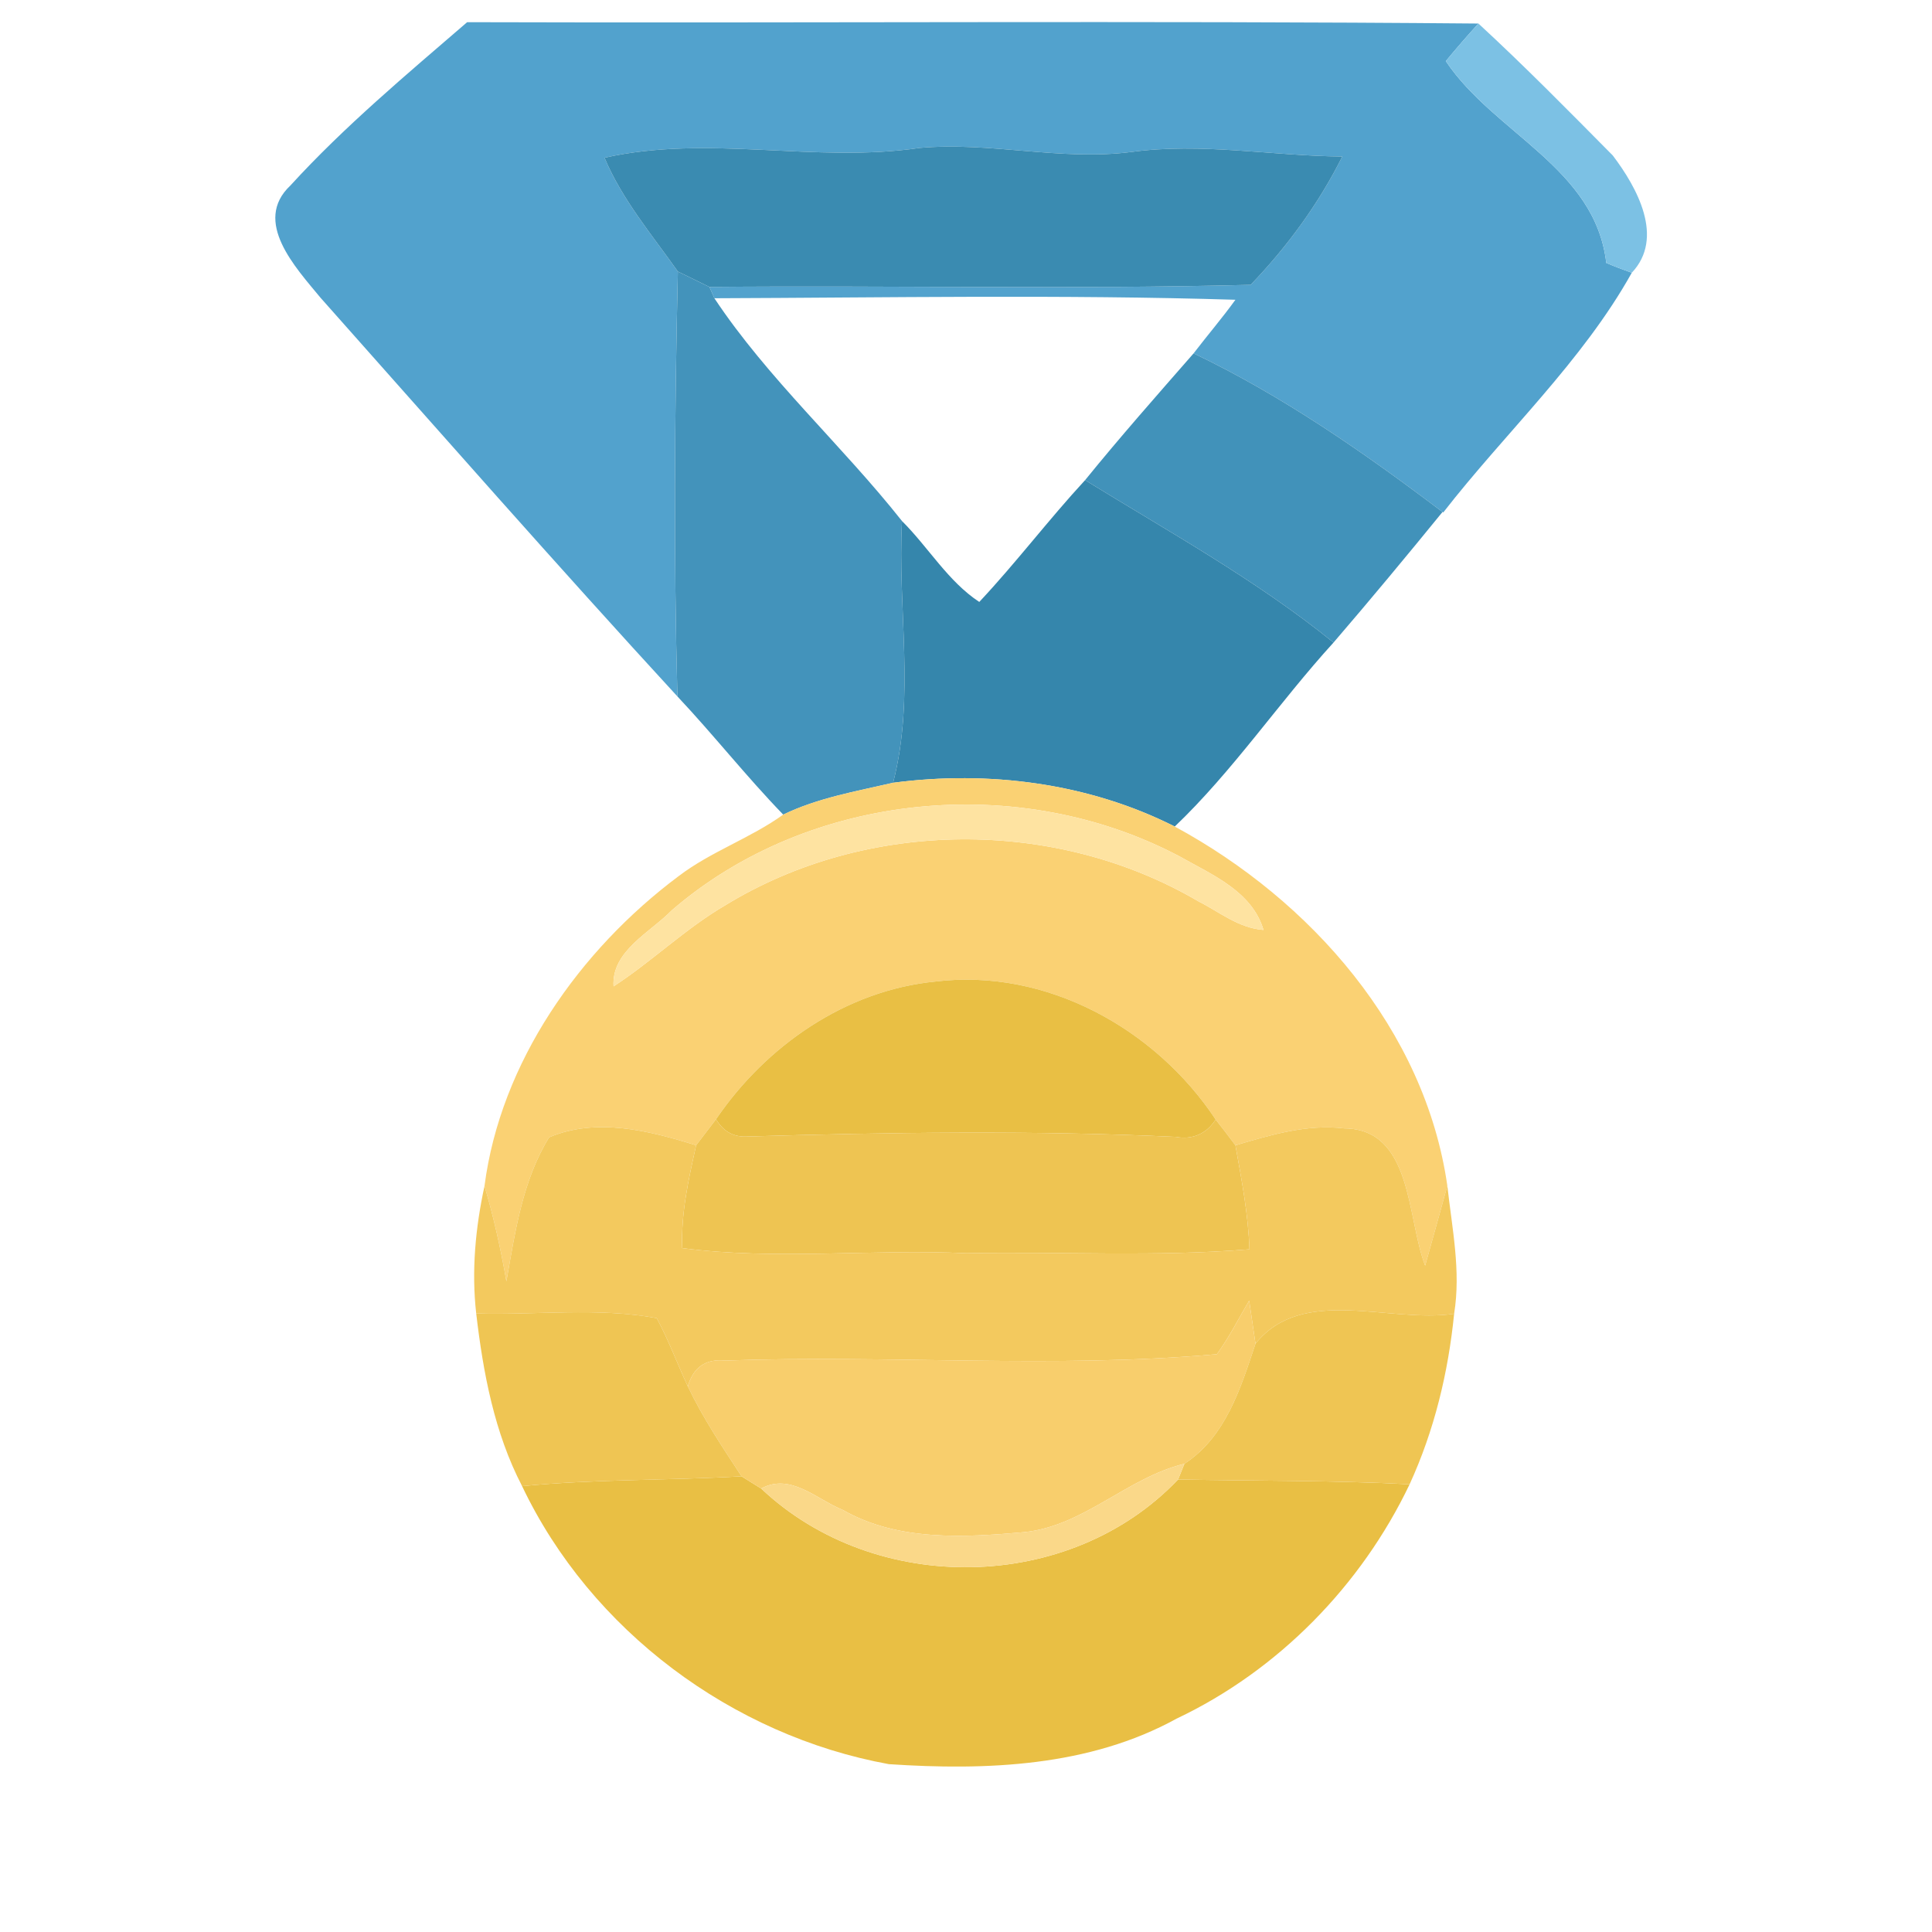 <?xml version="1.0" encoding="UTF-8" ?>
<!DOCTYPE svg PUBLIC "-//W3C//DTD SVG 1.1//EN" "http://www.w3.org/Graphics/SVG/1.1/DTD/svg11.dtd">
<svg width="128pt" height="128pt" viewBox="0 0 128 128" version="1.1" xmlns="http://www.w3.org/2000/svg">
<g id="#ffffffff">
</g>
<g id="#52a2cdff">
<path fill="#52a2cd" opacity="1.00" d=" M 19.24 12.29 C 22.81 8.38 26.93 4.94 30.95 1.47 C 53.28 1.54 75.62 1.36 97.95 1.56 C 97.21 2.37 96.49 3.20 95.79 4.05 C 99.00 8.85 105.69 11.10 106.42 17.42 C 106.98 17.66 107.54 17.87 108.11 18.07 C 104.83 23.95 99.74 28.65 95.62 33.95 L 95.57 33.92 C 90.38 29.99 84.96 26.22 79.08 23.41 C 79.99 22.22 80.97 21.08 81.85 19.86 C 70.36 19.51 58.83 19.72 47.33 19.76 L 47.00 19.01 C 58.95 18.90 70.92 19.18 82.86 18.87 C 85.27 16.36 87.37 13.50 88.93 10.37 C 84.26 10.33 79.60 9.43 74.94 10.07 C 70.26 10.67 65.61 9.38 60.93 9.80 C 53.98 10.83 46.97 8.89 40.05 10.45 C 41.22 13.23 43.19 15.55 44.91 17.99 C 44.69 27.37 44.63 36.76 44.88 46.14 C 36.88 37.44 29.08 28.55 21.23 19.72 C 19.61 17.75 16.70 14.68 19.24 12.29 Z" />
</g>
<g id="#7cc1e4ff">
<path fill="#7cc1e4" opacity="1.00" d=" M 97.95 1.56 C 101.01 4.38 103.93 7.35 106.85 10.30 C 108.46 12.42 110.30 15.75 108.11 18.07 C 107.54 17.87 106.98 17.66 106.42 17.42 C 105.69 11.10 99.00 8.85 95.79 4.05 C 96.49 3.20 97.21 2.37 97.95 1.56 Z" />
</g>
<g id="#3a8bb1ff">
<path fill="#3a8bb1" opacity="1.00" d=" M 40.05 10.45 C 46.97 8.89 53.98 10.83 60.93 9.80 C 65.61 9.38 70.26 10.67 74.94 10.07 C 79.60 9.43 84.26 10.33 88.93 10.37 C 87.37 13.50 85.27 16.36 82.86 18.87 C 70.92 19.18 58.95 18.90 47.00 19.01 C 46.30 18.67 45.61 18.33 44.91 17.99 C 43.19 15.55 41.22 13.23 40.05 10.45 Z" />
</g>
<g id="#4393bbff">
<path fill="#4393bb" opacity="1.00" d=" M 44.91 17.99 C 45.61 18.33 46.30 18.67 47.00 19.01 L 47.33 19.76 C 50.86 25.08 55.77 29.48 59.76 34.52 C 59.45 40.30 60.65 46.14 59.17 51.86 C 56.71 52.43 54.19 52.86 51.89 53.97 C 49.45 51.45 47.28 48.69 44.88 46.14 C 44.63 36.76 44.69 27.37 44.91 17.99 Z" />
</g>
<g id="#4192baff">
<path fill="#4192ba" opacity="1.00" d=" M 71.89 31.81 C 74.21 28.95 76.65 26.19 79.08 23.41 C 84.96 26.22 90.38 29.99 95.57 33.92 C 93.20 36.83 90.80 39.72 88.35 42.57 C 83.24 38.43 77.47 35.25 71.89 31.81 Z" />
</g>
<g id="#3586acff">
<path fill="#3586ac" opacity="1.00" d=" M 64.88 39.88 C 67.32 37.28 69.47 34.43 71.89 31.81 C 77.47 35.25 83.24 38.43 88.35 42.57 C 84.74 46.53 81.68 51.09 77.83 54.76 C 72.11 51.87 65.49 51.03 59.17 51.86 C 60.65 46.14 59.45 40.30 59.76 34.52 C 61.51 36.26 62.81 38.52 64.88 39.88 Z" />
</g>
<g id="#fad173ff">
<path fill="#fad173" opacity="1.00" d=" M 51.89 53.97 C 54.19 52.86 56.71 52.43 59.17 51.86 C 65.49 51.03 72.11 51.87 77.83 54.76 C 86.86 59.65 94.41 68.23 95.89 78.56 C 95.40 80.32 94.92 82.09 94.42 83.85 C 93.20 80.72 93.60 74.80 89.07 74.76 C 86.60 74.46 84.19 75.19 81.85 75.88 C 81.42 75.30 80.98 74.73 80.54 74.17 C 76.54 68.13 69.29 64.13 61.97 65.03 C 56.03 65.61 50.75 69.29 47.44 74.15 C 47.00 74.72 46.56 75.30 46.12 75.88 C 43.01 74.91 39.52 74.02 36.38 75.35 C 34.61 78.22 34.13 81.63 33.55 84.89 C 33.18 82.76 32.71 80.65 32.10 78.57 C 33.16 70.40 38.38 62.96 44.97 58.04 C 47.11 56.41 49.71 55.54 51.89 53.97 M 44.52 60.30 C 43.08 61.78 40.50 63.01 40.65 65.35 C 43.20 63.69 45.40 61.53 48.03 59.99 C 57.40 54.24 69.90 54.15 79.37 59.70 C 80.78 60.41 82.06 61.49 83.71 61.61 C 82.95 59.05 80.29 57.95 78.17 56.75 C 67.57 51.13 53.65 52.43 44.52 60.30 Z" />
</g>
<g id="#fee3a1ff">
<path fill="#fee3a1" opacity="1.00" d=" M 44.52 60.30 C 53.65 52.43 67.57 51.13 78.17 56.75 C 80.29 57.95 82.95 59.05 83.71 61.61 C 82.06 61.49 80.78 60.41 79.37 59.70 C 69.90 54.15 57.40 54.24 48.03 59.99 C 45.40 61.53 43.20 63.69 40.65 65.35 C 40.50 63.01 43.08 61.78 44.52 60.30 Z" />
</g>
<g id="#e9bf44ff">
<path fill="#e9bf44" opacity="1.00" d=" M 47.44 74.15 C 50.75 69.29 56.03 65.61 61.97 65.03 C 69.29 64.13 76.54 68.13 80.54 74.17 C 79.95 75.11 79.00 75.53 77.90 75.32 C 68.40 74.88 58.88 75.02 49.37 75.30 C 48.54 75.31 47.89 74.92 47.44 74.15 Z" />
<path fill="#e9bf44" opacity="1.00" d=" M 34.59 98.46 C 39.43 97.99 44.29 98.09 49.13 97.81 C 49.46 98.01 50.10 98.42 50.43 98.62 C 57.98 105.75 70.86 105.58 78.05 98.02 C 83.17 98.12 88.28 98.07 93.39 98.34 C 90.19 105.04 84.69 110.67 77.96 113.86 C 72.17 117.05 65.35 117.31 58.89 116.88 C 48.51 114.99 39.14 108.02 34.59 98.46 Z" />
</g>
<g id="#eec452ff">
<path fill="#eec452" opacity="1.00" d=" M 46.12 75.88 C 46.56 75.30 47.00 74.72 47.44 74.15 C 47.89 74.92 48.54 75.31 49.37 75.30 C 58.88 75.02 68.40 74.88 77.90 75.32 C 79.00 75.53 79.95 75.11 80.54 74.17 C 80.98 74.73 81.42 75.30 81.85 75.88 C 82.26 78.16 82.70 80.45 82.78 82.77 C 76.55 83.28 70.29 82.91 64.04 83.03 C 57.77 82.73 51.45 83.51 45.20 82.69 C 45.11 80.38 45.62 78.12 46.12 75.88 Z" />
</g>
<g id="#f3c95eff">
<path fill="#f3c95e" opacity="1.00" d=" M 36.38 75.35 C 39.52 74.02 43.01 74.91 46.12 75.88 C 45.62 78.12 45.11 80.38 45.20 82.69 C 51.45 83.51 57.77 82.73 64.04 83.03 C 70.29 82.91 76.55 83.28 82.78 82.77 C 82.70 80.45 82.26 78.16 81.85 75.88 C 84.19 75.19 86.60 74.46 89.07 74.76 C 93.60 74.80 93.20 80.72 94.42 83.85 C 94.92 82.09 95.40 80.32 95.89 78.56 C 96.20 81.37 96.80 84.20 96.34 87.04 C 92.05 87.69 86.32 85.13 83.18 89.02 C 83.07 88.31 82.87 86.88 82.76 86.17 C 82.06 87.36 81.44 88.60 80.62 89.72 C 69.82 90.68 58.90 89.75 48.05 90.14 C 46.76 90.01 45.94 90.58 45.57 91.85 C 44.87 90.35 44.30 88.79 43.51 87.33 C 39.57 86.60 35.53 87.14 31.55 87.02 C 31.23 84.20 31.50 81.34 32.10 78.57 C 32.71 80.65 33.18 82.76 33.55 84.89 C 34.13 81.63 34.61 78.22 36.38 75.35 Z" />
</g>
<g id="#f8ce6cff">
<path fill="#f8ce6c" opacity="1.00" d=" M 80.62 89.72 C 81.44 88.60 82.06 87.36 82.76 86.17 C 82.87 86.88 83.07 88.31 83.18 89.02 C 82.20 91.96 81.21 95.19 78.47 96.98 C 74.67 97.90 71.81 101.11 67.85 101.51 C 63.83 101.87 59.47 102.11 55.84 100.04 C 54.10 99.34 52.39 97.56 50.43 98.62 C 50.10 98.42 49.46 98.01 49.13 97.81 C 47.86 95.87 46.57 93.95 45.57 91.85 C 45.94 90.58 46.76 90.01 48.05 90.14 C 58.90 89.75 69.82 90.68 80.62 89.72 Z" />
</g>
<g id="#efc553ff">
<path fill="#efc553" opacity="1.00" d=" M 31.55 87.02 C 35.53 87.14 39.57 86.60 43.51 87.33 C 44.30 88.79 44.87 90.35 45.57 91.85 C 46.57 93.95 47.86 95.87 49.13 97.81 C 44.29 98.09 39.43 97.99 34.59 98.46 C 32.75 94.92 32.01 90.95 31.55 87.02 Z" />
<path fill="#efc553" opacity="1.00" d=" M 83.18 89.02 C 86.32 85.13 92.05 87.69 96.34 87.04 C 95.95 90.94 95.03 94.76 93.39 98.34 C 88.28 98.07 83.17 98.12 78.05 98.02 L 78.47 96.98 C 81.21 95.19 82.20 91.96 83.18 89.02 Z" />
</g>
<g id="#fad889ff">
<path fill="#fad889" opacity="1.00" d=" M 67.85 101.51 C 71.81 101.11 74.67 97.90 78.47 96.98 L 78.05 98.02 C 70.86 105.58 57.98 105.75 50.43 98.62 C 52.39 97.56 54.10 99.34 55.84 100.04 C 59.47 102.11 63.83 101.87 67.85 101.51 Z" />
</g>
</svg>
